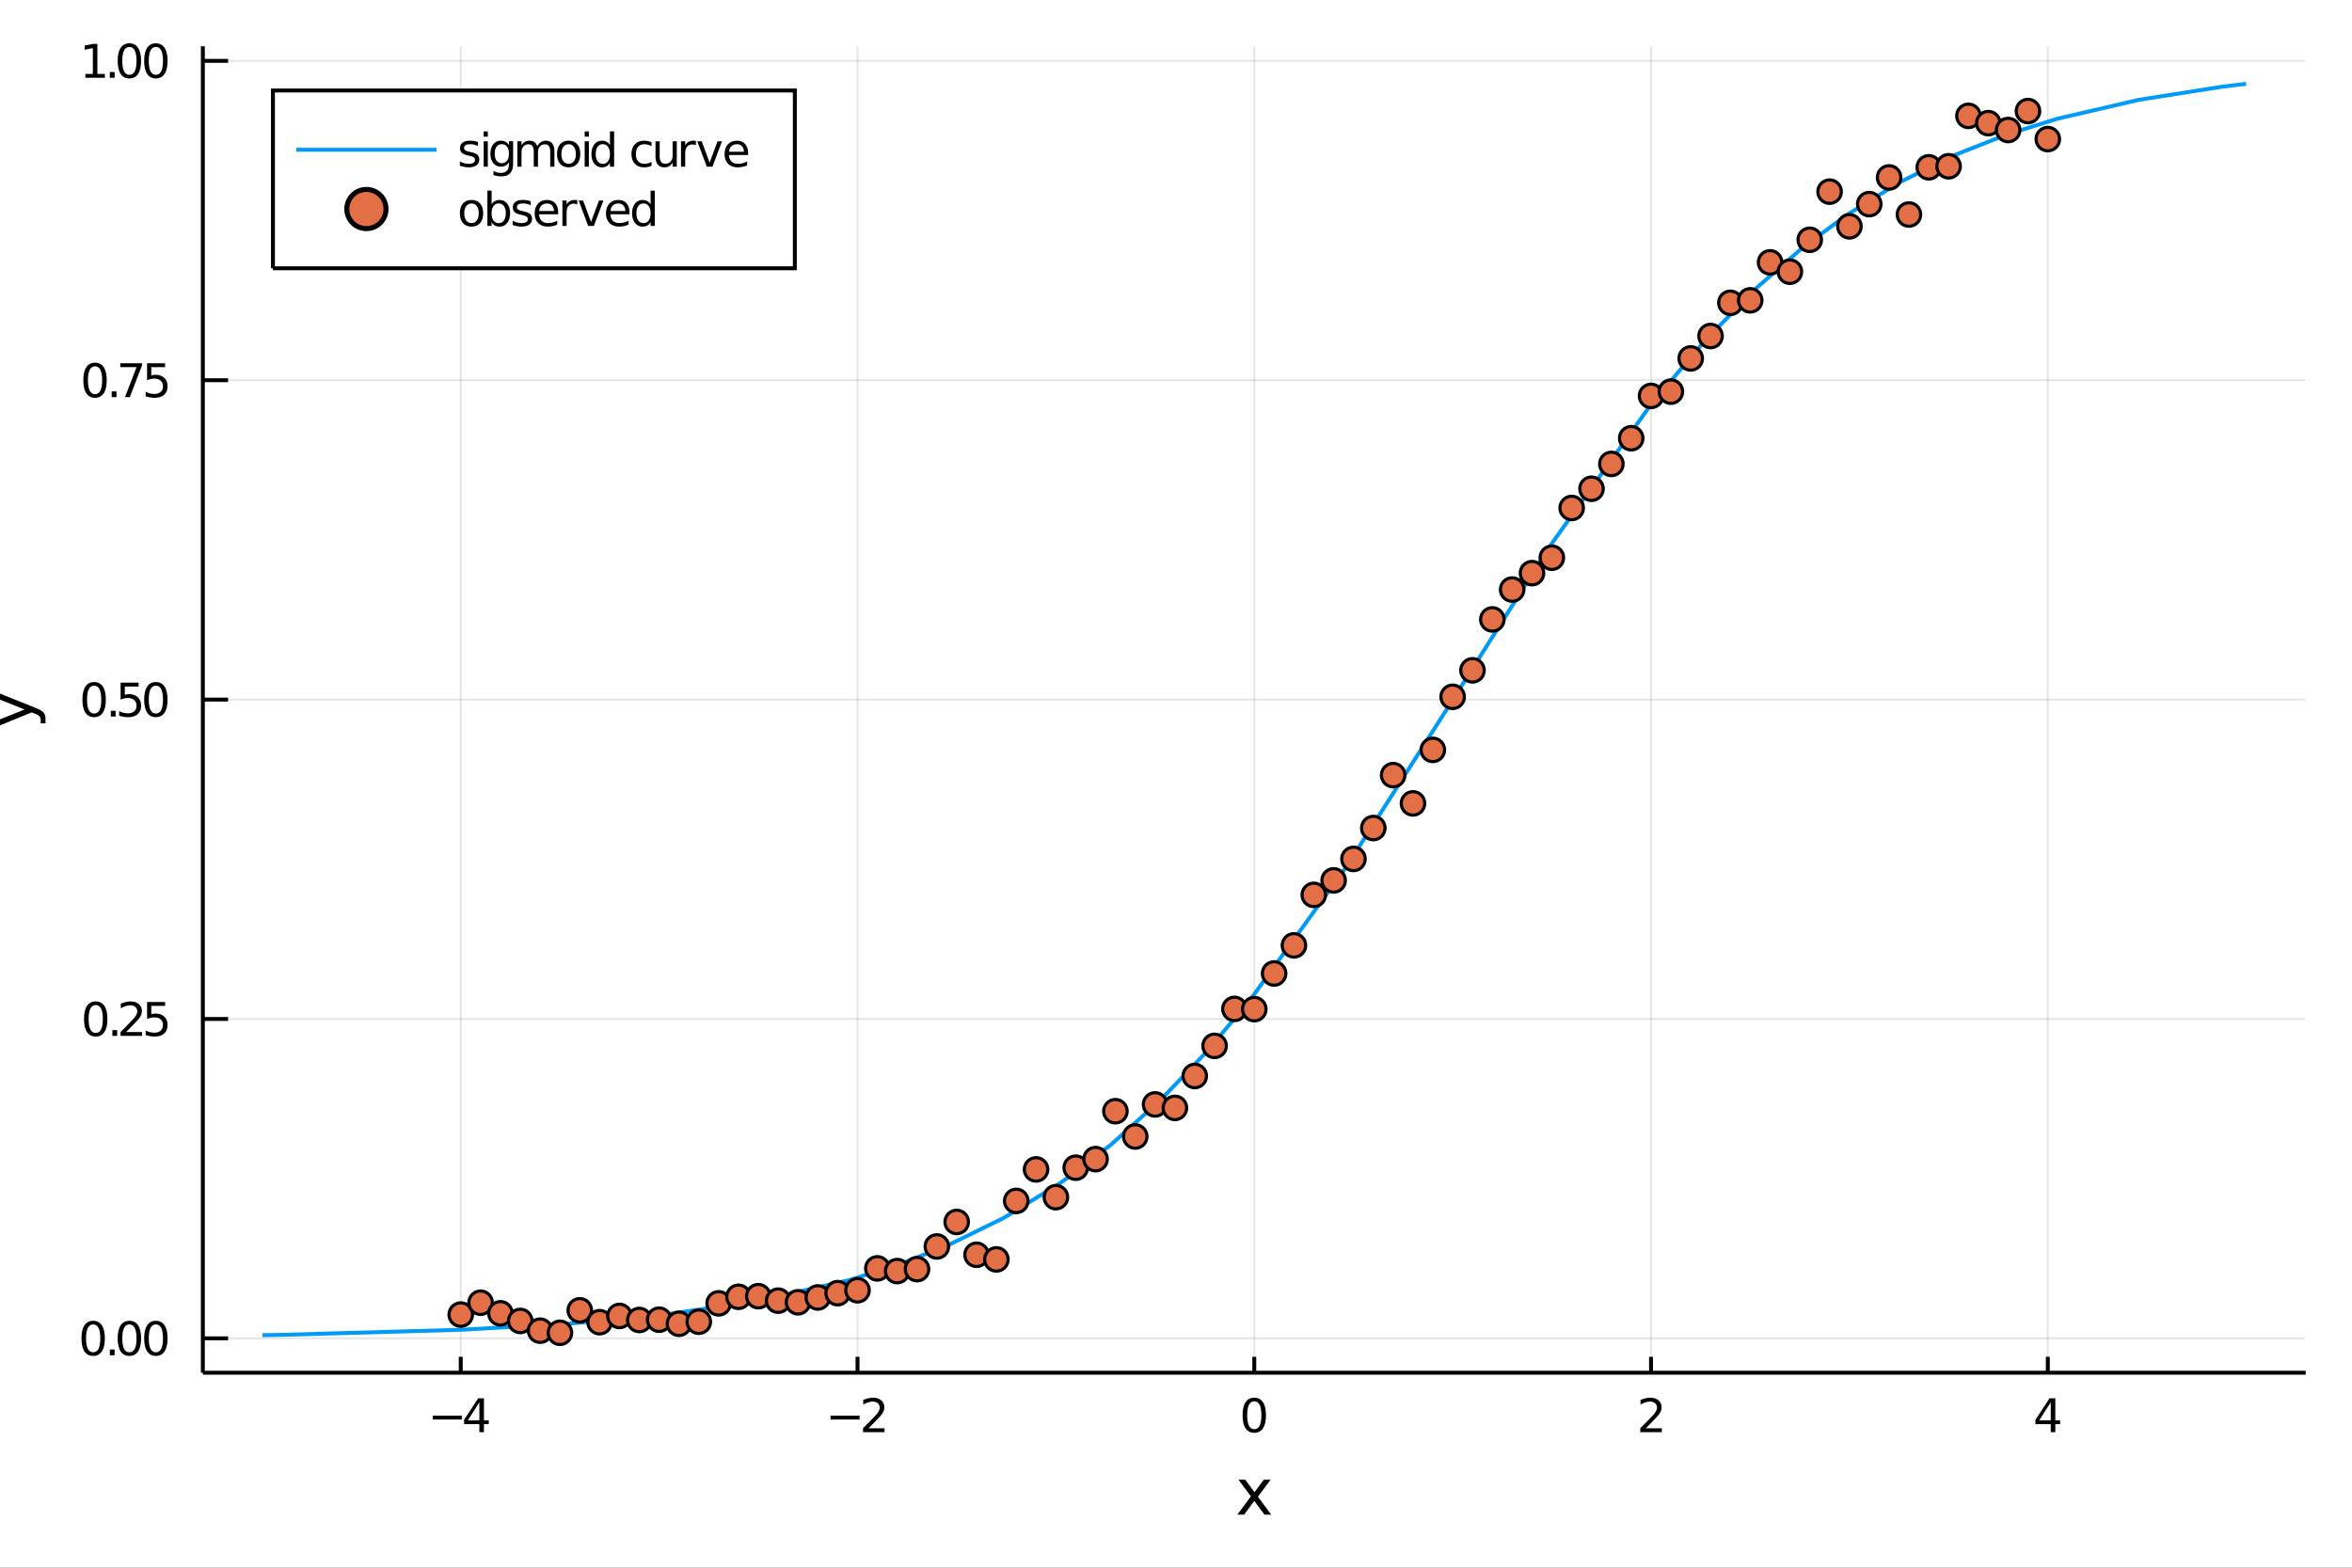 <?xml version="1.0" encoding="utf-8"?>
<svg xmlns="http://www.w3.org/2000/svg" xmlns:xlink="http://www.w3.org/1999/xlink" width="150" height="100" viewBox="0 0 600 400">
<rect x="0" y="0" width="600" height="400" fill="#333333" stroke="none"/>
<defs>
  <clipPath id="clip340">
    <rect x="0" y="0" width="600" height="400"/>
  </clipPath>
</defs>
<path clip-path="url(#clip340)" d="
M0 400 L600 400 L600 0 L0 0  Z
  " fill="#ffffff" fill-rule="evenodd" fill-opacity="1"/>
<defs>
  <clipPath id="clip341">
    <rect x="120" y="0" width="421" height="400"/>
  </clipPath>
</defs>
<path clip-path="url(#clip340)" d="
M51.748 350.252 L588.189 350.252 L588.189 11.811 L51.748 11.811  Z
  " fill="#ffffff" fill-rule="evenodd" fill-opacity="1"/>
<defs>
  <clipPath id="clip342">
    <rect x="51" y="11" width="537" height="339"/>
  </clipPath>
</defs>
<polyline clip-path="url(#clip342)" style="stroke:#000000; stroke-width:0.5; stroke-opacity:0.1; fill:none" points="
  117.538,350.252 117.538,11.811 
  "/>
<polyline clip-path="url(#clip342)" style="stroke:#000000; stroke-width:0.5; stroke-opacity:0.1; fill:none" points="
  218.753,350.252 218.753,11.811 
  "/>
<polyline clip-path="url(#clip342)" style="stroke:#000000; stroke-width:0.5; stroke-opacity:0.1; fill:none" points="
  319.969,350.252 319.969,11.811 
  "/>
<polyline clip-path="url(#clip342)" style="stroke:#000000; stroke-width:0.5; stroke-opacity:0.1; fill:none" points="
  421.184,350.252 421.184,11.811 
  "/>
<polyline clip-path="url(#clip342)" style="stroke:#000000; stroke-width:0.5; stroke-opacity:0.1; fill:none" points="
  522.399,350.252 522.399,11.811 
  "/>
<polyline clip-path="url(#clip340)" style="stroke:#000000; stroke-width:1; stroke-opacity:1; fill:none" points="
  51.748,350.252 588.189,350.252 
  "/>
<polyline clip-path="url(#clip340)" style="stroke:#000000; stroke-width:1; stroke-opacity:1; fill:none" points="
  117.538,350.252 117.538,346.191 
  "/>
<polyline clip-path="url(#clip340)" style="stroke:#000000; stroke-width:1; stroke-opacity:1; fill:none" points="
  218.753,350.252 218.753,346.191 
  "/>
<polyline clip-path="url(#clip340)" style="stroke:#000000; stroke-width:1; stroke-opacity:1; fill:none" points="
  319.969,350.252 319.969,346.191 
  "/>
<polyline clip-path="url(#clip340)" style="stroke:#000000; stroke-width:1; stroke-opacity:1; fill:none" points="
  421.184,350.252 421.184,346.191 
  "/>
<polyline clip-path="url(#clip340)" style="stroke:#000000; stroke-width:1; stroke-opacity:1; fill:none" points="
  522.399,350.252 522.399,346.191 
  "/>
<path clip-path="url(#clip340)" d="M 0 0 M110.391 361.213 L117.81 361.213 L117.81 362.197 L110.391 362.197 L110.391 361.213 Z" fill="#000000" fill-rule="evenodd" fill-opacity="1" /><path clip-path="url(#clip340)" d="M 0 0 M122.289 357.798 L119.338 362.411 L122.289 362.411 L122.289 357.798 M121.982 356.78 L123.452 356.78 L123.452 362.411 L124.685 362.411 L124.685 363.383 L123.452 363.383 L123.452 365.42 L122.289 365.42 L122.289 363.383 L118.389 363.383 L118.389 362.254 L121.982 356.78 Z" fill="#000000" fill-rule="evenodd" fill-opacity="1" /><path clip-path="url(#clip340)" d="M 0 0 M211.867 361.213 L219.286 361.213 L219.286 362.197 L211.867 362.197 L211.867 361.213 Z" fill="#000000" fill-rule="evenodd" fill-opacity="1" /><path clip-path="url(#clip340)" d="M 0 0 M221.56 364.436 L225.64 364.436 L225.64 365.42 L220.154 365.42 L220.154 364.436 Q220.819 363.748 221.965 362.59 Q223.117 361.427 223.412 361.091 Q223.973 360.461 224.193 360.026 Q224.419 359.587 224.419 359.164 Q224.419 358.476 223.933 358.042 Q223.452 357.608 222.677 357.608 Q222.127 357.608 221.514 357.798 Q220.906 357.989 220.212 358.377 L220.212 357.197 Q220.918 356.913 221.531 356.768 Q222.144 356.624 222.654 356.624 Q223.996 356.624 224.795 357.295 Q225.593 357.966 225.593 359.089 Q225.593 359.621 225.391 360.102 Q225.194 360.576 224.668 361.224 Q224.523 361.392 223.747 362.197 Q222.972 362.995 221.56 364.436 Z" fill="#000000" fill-rule="evenodd" fill-opacity="1" /><path clip-path="url(#clip340)" d="M 0 0 M319.969 357.55 Q319.066 357.55 318.609 358.441 Q318.157 359.326 318.157 361.109 Q318.157 362.885 318.609 363.776 Q319.066 364.662 319.969 364.662 Q320.877 364.662 321.328 363.776 Q321.786 362.885 321.786 361.109 Q321.786 359.326 321.328 358.441 Q320.877 357.55 319.969 357.55 M319.969 356.624 Q321.421 356.624 322.185 357.775 Q322.955 358.921 322.955 361.109 Q322.955 363.29 322.185 364.442 Q321.421 365.588 319.969 365.588 Q318.516 365.588 317.746 364.442 Q316.982 363.29 316.982 361.109 Q316.982 358.921 317.746 357.775 Q318.516 356.624 319.969 356.624 Z" fill="#000000" fill-rule="evenodd" fill-opacity="1" /><path clip-path="url(#clip340)" d="M 0 0 M419.847 364.436 L423.927 364.436 L423.927 365.42 L418.441 365.42 L418.441 364.436 Q419.106 363.748 420.252 362.59 Q421.404 361.427 421.699 361.091 Q422.26 360.461 422.48 360.026 Q422.706 359.587 422.706 359.164 Q422.706 358.476 422.22 358.042 Q421.739 357.608 420.964 357.608 Q420.414 357.608 419.801 357.798 Q419.193 357.989 418.499 358.377 L418.499 357.197 Q419.205 356.913 419.818 356.768 Q420.431 356.624 420.941 356.624 Q422.283 356.624 423.082 357.295 Q423.881 357.966 423.881 359.089 Q423.881 359.621 423.678 360.102 Q423.481 360.576 422.955 361.224 Q422.81 361.392 422.034 362.197 Q421.259 362.995 419.847 364.436 Z" fill="#000000" fill-rule="evenodd" fill-opacity="1" /><path clip-path="url(#clip340)" d="M 0 0 M523.151 357.798 L520.2 362.411 L523.151 362.411 L523.151 357.798 M522.845 356.78 L524.315 356.78 L524.315 362.411 L525.547 362.411 L525.547 363.383 L524.315 363.383 L524.315 365.42 L523.151 365.42 L523.151 363.383 L519.251 363.383 L519.251 362.254 L522.845 356.78 Z" fill="#000000" fill-rule="evenodd" fill-opacity="1" /><path clip-path="url(#clip340)" d="M 0 0 M324.122 377.556 L320.899 381.893 L324.289 386.468 L322.563 386.468 L319.969 382.967 L317.374 386.468 L315.648 386.468 L319.109 381.805 L315.942 377.556 L317.669 377.556 L320.032 380.731 L322.395 377.556 L324.122 377.556 Z" fill="#000000" fill-rule="evenodd" fill-opacity="1" /><polyline clip-path="url(#clip342)" style="stroke:#000000; stroke-width:0.5; stroke-opacity:0.1; fill:none" points="
  51.748,341.479 588.189,341.479 
  "/>
<polyline clip-path="url(#clip342)" style="stroke:#000000; stroke-width:0.5; stroke-opacity:0.1; fill:none" points="
  51.748,259.991 588.189,259.991 
  "/>
<polyline clip-path="url(#clip342)" style="stroke:#000000; stroke-width:0.5; stroke-opacity:0.1; fill:none" points="
  51.748,178.503 588.189,178.503 
  "/>
<polyline clip-path="url(#clip342)" style="stroke:#000000; stroke-width:0.5; stroke-opacity:0.1; fill:none" points="
  51.748,97.015 588.189,97.015 
  "/>
<polyline clip-path="url(#clip342)" style="stroke:#000000; stroke-width:0.5; stroke-opacity:0.1; fill:none" points="
  51.748,15.527 588.189,15.527 
  "/>
<polyline clip-path="url(#clip340)" style="stroke:#000000; stroke-width:1; stroke-opacity:1; fill:none" points="
  51.748,350.252 51.748,11.811 
  "/>
<polyline clip-path="url(#clip340)" style="stroke:#000000; stroke-width:1; stroke-opacity:1; fill:none" points="
  51.748,341.479 58.185,341.479 
  "/>
<polyline clip-path="url(#clip340)" style="stroke:#000000; stroke-width:1; stroke-opacity:1; fill:none" points="
  51.748,259.991 58.185,259.991 
  "/>
<polyline clip-path="url(#clip340)" style="stroke:#000000; stroke-width:1; stroke-opacity:1; fill:none" points="
  51.748,178.503 58.185,178.503 
  "/>
<polyline clip-path="url(#clip340)" style="stroke:#000000; stroke-width:1; stroke-opacity:1; fill:none" points="
  51.748,97.015 58.185,97.015 
  "/>
<polyline clip-path="url(#clip340)" style="stroke:#000000; stroke-width:1; stroke-opacity:1; fill:none" points="
  51.748,15.527 58.185,15.527 
  "/>
<path clip-path="url(#clip340)" d="M 0 0 M23.767 337.929 Q22.864 337.929 22.407 338.82 Q21.955 339.706 21.955 341.488 Q21.955 343.265 22.407 344.156 Q22.864 345.041 23.767 345.041 Q24.675 345.041 25.127 344.156 Q25.584 343.265 25.584 341.488 Q25.584 339.706 25.127 338.82 Q24.675 337.929 23.767 337.929 M23.767 337.003 Q25.219 337.003 25.983 338.155 Q26.753 339.301 26.753 341.488 Q26.753 343.67 25.983 344.821 Q25.219 345.967 23.767 345.967 Q22.314 345.967 21.544 344.821 Q20.781 343.67 20.781 341.488 Q20.781 339.301 21.544 338.155 Q22.314 337.003 23.767 337.003 Z" fill="#000000" fill-rule="evenodd" fill-opacity="1" /><path clip-path="url(#clip340)" d="M 0 0 M28.02 344.33 L29.241 344.33 L29.241 345.799 L28.02 345.799 L28.02 344.33 Z" fill="#000000" fill-rule="evenodd" fill-opacity="1" /><path clip-path="url(#clip340)" d="M 0 0 M33.008 337.929 Q32.106 337.929 31.649 338.82 Q31.197 339.706 31.197 341.488 Q31.197 343.265 31.649 344.156 Q32.106 345.041 33.008 345.041 Q33.917 345.041 34.368 344.156 Q34.826 343.265 34.826 341.488 Q34.826 339.706 34.368 338.82 Q33.917 337.929 33.008 337.929 M33.008 337.003 Q34.461 337.003 35.225 338.155 Q35.995 339.301 35.995 341.488 Q35.995 343.67 35.225 344.821 Q34.461 345.967 33.008 345.967 Q31.556 345.967 30.786 344.821 Q30.022 343.67 30.022 341.488 Q30.022 339.301 30.786 338.155 Q31.556 337.003 33.008 337.003 Z" fill="#000000" fill-rule="evenodd" fill-opacity="1" /><path clip-path="url(#clip340)" d="M 0 0 M39.762 337.929 Q38.859 337.929 38.402 338.82 Q37.951 339.706 37.951 341.488 Q37.951 343.265 38.402 344.156 Q38.859 345.041 39.762 345.041 Q40.67 345.041 41.122 344.156 Q41.579 343.265 41.579 341.488 Q41.579 339.706 41.122 338.82 Q40.67 337.929 39.762 337.929 M39.762 337.003 Q41.215 337.003 41.978 338.155 Q42.748 339.301 42.748 341.488 Q42.748 343.67 41.978 344.821 Q41.215 345.967 39.762 345.967 Q38.309 345.967 37.54 344.821 Q36.776 343.67 36.776 341.488 Q36.776 339.301 37.54 338.155 Q38.309 337.003 39.762 337.003 Z" fill="#000000" fill-rule="evenodd" fill-opacity="1" /><path clip-path="url(#clip340)" d="M 0 0 M24.415 256.441 Q23.512 256.441 23.055 257.332 Q22.604 258.218 22.604 260 Q22.604 261.777 23.055 262.668 Q23.512 263.553 24.415 263.553 Q25.323 263.553 25.775 262.668 Q26.232 261.777 26.232 260 Q26.232 258.218 25.775 257.332 Q25.323 256.441 24.415 256.441 M24.415 255.515 Q25.867 255.515 26.631 256.667 Q27.401 257.812 27.401 260 Q27.401 262.182 26.631 263.333 Q25.867 264.479 24.415 264.479 Q22.962 264.479 22.193 263.333 Q21.429 262.182 21.429 260 Q21.429 257.812 22.193 256.667 Q22.962 255.515 24.415 255.515 Z" fill="#000000" fill-rule="evenodd" fill-opacity="1" /><path clip-path="url(#clip340)" d="M 0 0 M28.668 262.841 L29.889 262.841 L29.889 264.311 L28.668 264.311 L28.668 262.841 Z" fill="#000000" fill-rule="evenodd" fill-opacity="1" /><path clip-path="url(#clip340)" d="M 0 0 M32.164 263.327 L36.243 263.327 L36.243 264.311 L30.757 264.311 L30.757 263.327 Q31.423 262.639 32.569 261.481 Q33.72 260.318 34.015 259.983 Q34.577 259.352 34.797 258.918 Q35.022 258.478 35.022 258.056 Q35.022 257.367 34.536 256.933 Q34.056 256.499 33.281 256.499 Q32.731 256.499 32.117 256.69 Q31.51 256.881 30.815 257.268 L30.815 256.088 Q31.521 255.804 32.135 255.66 Q32.748 255.515 33.257 255.515 Q34.6 255.515 35.398 256.186 Q36.197 256.858 36.197 257.98 Q36.197 258.513 35.995 258.993 Q35.798 259.468 35.271 260.116 Q35.127 260.284 34.351 261.088 Q33.576 261.887 32.164 263.327 Z" fill="#000000" fill-rule="evenodd" fill-opacity="1" /><path clip-path="url(#clip340)" d="M 0 0 M37.522 255.671 L42.111 255.671 L42.111 256.655 L38.593 256.655 L38.593 258.773 Q38.848 258.686 39.102 258.646 Q39.357 258.6 39.611 258.6 Q41.058 258.6 41.903 259.392 Q42.748 260.185 42.748 261.539 Q42.748 262.934 41.88 263.709 Q41.012 264.479 39.432 264.479 Q38.888 264.479 38.321 264.387 Q37.76 264.294 37.158 264.109 L37.158 262.934 Q37.679 263.218 38.234 263.356 Q38.79 263.495 39.409 263.495 Q40.41 263.495 40.995 262.969 Q41.579 262.442 41.579 261.539 Q41.579 260.637 40.995 260.11 Q40.41 259.583 39.409 259.583 Q38.94 259.583 38.471 259.687 Q38.008 259.792 37.522 260.012 L37.522 255.671 Z" fill="#000000" fill-rule="evenodd" fill-opacity="1" /><path clip-path="url(#clip340)" d="M 0 0 M24.015 174.953 Q23.113 174.953 22.655 175.844 Q22.204 176.729 22.204 178.512 Q22.204 180.288 22.655 181.18 Q23.113 182.065 24.015 182.065 Q24.924 182.065 25.375 181.18 Q25.833 180.288 25.833 178.512 Q25.833 176.729 25.375 175.844 Q24.924 174.953 24.015 174.953 M24.015 174.027 Q25.468 174.027 26.232 175.179 Q27.002 176.324 27.002 178.512 Q27.002 180.694 26.232 181.845 Q25.468 182.991 24.015 182.991 Q22.563 182.991 21.793 181.845 Q21.029 180.694 21.029 178.512 Q21.029 176.324 21.793 175.179 Q22.563 174.027 24.015 174.027 Z" fill="#000000" fill-rule="evenodd" fill-opacity="1" /><path clip-path="url(#clip340)" d="M 0 0 M28.269 181.353 L29.49 181.353 L29.49 182.823 L28.269 182.823 L28.269 181.353 Z" fill="#000000" fill-rule="evenodd" fill-opacity="1" /><path clip-path="url(#clip340)" d="M 0 0 M30.769 174.183 L35.358 174.183 L35.358 175.167 L31.84 175.167 L31.84 177.285 Q32.094 177.198 32.349 177.158 Q32.603 177.111 32.858 177.111 Q34.305 177.111 35.15 177.904 Q35.995 178.697 35.995 180.051 Q35.995 181.446 35.127 182.221 Q34.258 182.991 32.679 182.991 Q32.135 182.991 31.567 182.898 Q31.006 182.806 30.404 182.621 L30.404 181.446 Q30.925 181.729 31.481 181.868 Q32.036 182.007 32.656 182.007 Q33.657 182.007 34.241 181.481 Q34.826 180.954 34.826 180.051 Q34.826 179.148 34.241 178.622 Q33.657 178.095 32.656 178.095 Q32.187 178.095 31.718 178.199 Q31.255 178.303 30.769 178.523 L30.769 174.183 Z" fill="#000000" fill-rule="evenodd" fill-opacity="1" /><path clip-path="url(#clip340)" d="M 0 0 M39.762 174.953 Q38.859 174.953 38.402 175.844 Q37.951 176.729 37.951 178.512 Q37.951 180.288 38.402 181.18 Q38.859 182.065 39.762 182.065 Q40.67 182.065 41.122 181.18 Q41.579 180.288 41.579 178.512 Q41.579 176.729 41.122 175.844 Q40.67 174.953 39.762 174.953 M39.762 174.027 Q41.215 174.027 41.978 175.179 Q42.748 176.324 42.748 178.512 Q42.748 180.694 41.978 181.845 Q41.215 182.991 39.762 182.991 Q38.309 182.991 37.54 181.845 Q36.776 180.694 36.776 178.512 Q36.776 176.324 37.54 175.179 Q38.309 174.027 39.762 174.027 Z" fill="#000000" fill-rule="evenodd" fill-opacity="1" /><path clip-path="url(#clip340)" d="M 0 0 M24.241 93.465 Q23.338 93.465 22.881 94.356 Q22.43 95.241 22.43 97.024 Q22.43 98.8 22.881 99.692 Q23.338 100.577 24.241 100.577 Q25.15 100.577 25.601 99.692 Q26.058 98.8 26.058 97.024 Q26.058 95.241 25.601 94.356 Q25.15 93.465 24.241 93.465 M24.241 92.539 Q25.694 92.539 26.458 93.69 Q27.227 94.836 27.227 97.024 Q27.227 99.205 26.458 100.357 Q25.694 101.503 24.241 101.503 Q22.789 101.503 22.019 100.357 Q21.255 99.205 21.255 97.024 Q21.255 94.836 22.019 93.69 Q22.789 92.539 24.241 92.539 Z" fill="#000000" fill-rule="evenodd" fill-opacity="1" /><path clip-path="url(#clip340)" d="M 0 0 M28.495 99.865 L29.716 99.865 L29.716 101.335 L28.495 101.335 L28.495 99.865 Z" fill="#000000" fill-rule="evenodd" fill-opacity="1" /><path clip-path="url(#clip340)" d="M 0 0 M30.688 92.695 L36.243 92.695 L36.243 93.193 L33.107 101.335 L31.886 101.335 L34.837 93.679 L30.688 93.679 L30.688 92.695 Z" fill="#000000" fill-rule="evenodd" fill-opacity="1" /><path clip-path="url(#clip340)" d="M 0 0 M37.522 92.695 L42.111 92.695 L42.111 93.679 L38.593 93.679 L38.593 95.797 Q38.848 95.71 39.102 95.669 Q39.357 95.623 39.611 95.623 Q41.058 95.623 41.903 96.416 Q42.748 97.209 42.748 98.563 Q42.748 99.958 41.88 100.733 Q41.012 101.503 39.432 101.503 Q38.888 101.503 38.321 101.41 Q37.76 101.318 37.158 101.132 L37.158 99.958 Q37.679 100.241 38.234 100.38 Q38.79 100.519 39.409 100.519 Q40.41 100.519 40.995 99.992 Q41.579 99.466 41.579 98.563 Q41.579 97.66 40.995 97.134 Q40.41 96.607 39.409 96.607 Q38.94 96.607 38.471 96.711 Q38.008 96.815 37.522 97.035 L37.522 92.695 Z" fill="#000000" fill-rule="evenodd" fill-opacity="1" /><path clip-path="url(#clip340)" d="M 0 0 M21.776 18.863 L23.686 18.863 L23.686 12.272 L21.608 12.688 L21.608 11.624 L23.674 11.207 L24.843 11.207 L24.843 18.863 L26.753 18.863 L26.753 19.847 L21.776 19.847 L21.776 18.863 Z" fill="#000000" fill-rule="evenodd" fill-opacity="1" /><path clip-path="url(#clip340)" d="M 0 0 M28.02 18.377 L29.241 18.377 L29.241 19.847 L28.02 19.847 L28.02 18.377 Z" fill="#000000" fill-rule="evenodd" fill-opacity="1" /><path clip-path="url(#clip340)" d="M 0 0 M33.008 11.977 Q32.106 11.977 31.649 12.868 Q31.197 13.753 31.197 15.536 Q31.197 17.312 31.649 18.203 Q32.106 19.089 33.008 19.089 Q33.917 19.089 34.368 18.203 Q34.826 17.312 34.826 15.536 Q34.826 13.753 34.368 12.868 Q33.917 11.977 33.008 11.977 M33.008 11.051 Q34.461 11.051 35.225 12.202 Q35.995 13.348 35.995 15.536 Q35.995 17.717 35.225 18.869 Q34.461 20.015 33.008 20.015 Q31.556 20.015 30.786 18.869 Q30.022 17.717 30.022 15.536 Q30.022 13.348 30.786 12.202 Q31.556 11.051 33.008 11.051 Z" fill="#000000" fill-rule="evenodd" fill-opacity="1" /><path clip-path="url(#clip340)" d="M 0 0 M39.762 11.977 Q38.859 11.977 38.402 12.868 Q37.951 13.753 37.951 15.536 Q37.951 17.312 38.402 18.203 Q38.859 19.089 39.762 19.089 Q40.67 19.089 41.122 18.203 Q41.579 17.312 41.579 15.536 Q41.579 13.753 41.122 12.868 Q40.67 11.977 39.762 11.977 M39.762 11.051 Q41.215 11.051 41.978 12.202 Q42.748 13.348 42.748 15.536 Q42.748 17.717 41.978 18.869 Q41.215 20.015 39.762 20.015 Q38.309 20.015 37.54 18.869 Q36.776 17.717 36.776 15.536 Q36.776 13.348 37.54 12.202 Q38.309 11.051 39.762 11.051 Z" fill="#000000" fill-rule="evenodd" fill-opacity="1" /><path clip-path="url(#clip340)" d="M 0 0 M9.044 180.61 Q10.636 181.23 11.121 181.819 Q11.606 182.408 11.606 183.395 L11.606 184.564 L10.381 184.564 L10.381 183.705 Q10.381 183.1 10.094 182.766 Q9.808 182.432 8.742 182.026 L8.073 181.764 L-0.695 185.368 L-0.695 183.816 L6.275 181.031 L-0.695 178.246 L-0.695 176.695 L9.044 180.61 Z" fill="#000000" fill-rule="evenodd" fill-opacity="1" /><polyline clip-path="url(#clip342)" style="stroke:#009af9; stroke-width:1; stroke-opacity:1; fill:none" points="
  66.93,340.673 71.873,340.591 117.571,339.296 145.034,337.741 168.253,335.605 193.476,331.92 216.729,326.599 229.194,322.683 241.659,317.815 256.101,310.736 
  270.542,301.819 283.377,292.105 296.211,280.518 307.465,268.724 318.72,255.39 343.26,221.449 367.947,182.736 395.241,139.556 421.211,103.155 434.712,87.144 
  448.213,73.349 459.578,63.428 470.944,54.958 484.819,46.398 498.695,39.54 511.738,34.4 524.782,30.307 545.678,25.459 566.575,22.168 569.791,21.767 
  573.007,21.39 
  "/>
<circle clip-path="url(#clip342)" cx="117.538" cy="335.418" r="3" fill="#e26f46" fill-rule="evenodd" fill-opacity="1" stroke="#000000" stroke-opacity="1" stroke-width="0.8"/>
<circle clip-path="url(#clip342)" cx="122.599" cy="332.394" r="3" fill="#e26f46" fill-rule="evenodd" fill-opacity="1" stroke="#000000" stroke-opacity="1" stroke-width="0.8"/>
<circle clip-path="url(#clip342)" cx="127.659" cy="335.094" r="3" fill="#e26f46" fill-rule="evenodd" fill-opacity="1" stroke="#000000" stroke-opacity="1" stroke-width="0.8"/>
<circle clip-path="url(#clip342)" cx="132.72" cy="337.044" r="3" fill="#e26f46" fill-rule="evenodd" fill-opacity="1" stroke="#000000" stroke-opacity="1" stroke-width="0.8"/>
<circle clip-path="url(#clip342)" cx="137.781" cy="339.529" r="3" fill="#e26f46" fill-rule="evenodd" fill-opacity="1" stroke="#000000" stroke-opacity="1" stroke-width="0.8"/>
<circle clip-path="url(#clip342)" cx="142.842" cy="340.065" r="3" fill="#e26f46" fill-rule="evenodd" fill-opacity="1" stroke="#000000" stroke-opacity="1" stroke-width="0.8"/>
<circle clip-path="url(#clip342)" cx="147.903" cy="334.329" r="3" fill="#e26f46" fill-rule="evenodd" fill-opacity="1" stroke="#000000" stroke-opacity="1" stroke-width="0.8"/>
<circle clip-path="url(#clip342)" cx="152.963" cy="337.362" r="3" fill="#e26f46" fill-rule="evenodd" fill-opacity="1" stroke="#000000" stroke-opacity="1" stroke-width="0.8"/>
<circle clip-path="url(#clip342)" cx="158.024" cy="335.771" r="3" fill="#e26f46" fill-rule="evenodd" fill-opacity="1" stroke="#000000" stroke-opacity="1" stroke-width="0.8"/>
<circle clip-path="url(#clip342)" cx="163.085" cy="336.799" r="3" fill="#e26f46" fill-rule="evenodd" fill-opacity="1" stroke="#000000" stroke-opacity="1" stroke-width="0.8"/>
<circle clip-path="url(#clip342)" cx="168.146" cy="336.723" r="3" fill="#e26f46" fill-rule="evenodd" fill-opacity="1" stroke="#000000" stroke-opacity="1" stroke-width="0.8"/>
<circle clip-path="url(#clip342)" cx="173.206" cy="337.763" r="3" fill="#e26f46" fill-rule="evenodd" fill-opacity="1" stroke="#000000" stroke-opacity="1" stroke-width="0.8"/>
<circle clip-path="url(#clip342)" cx="178.267" cy="337.245" r="3" fill="#e26f46" fill-rule="evenodd" fill-opacity="1" stroke="#000000" stroke-opacity="1" stroke-width="0.8"/>
<circle clip-path="url(#clip342)" cx="183.328" cy="332.549" r="3" fill="#e26f46" fill-rule="evenodd" fill-opacity="1" stroke="#000000" stroke-opacity="1" stroke-width="0.8"/>
<circle clip-path="url(#clip342)" cx="188.389" cy="330.879" r="3" fill="#e26f46" fill-rule="evenodd" fill-opacity="1" stroke="#000000" stroke-opacity="1" stroke-width="0.8"/>
<circle clip-path="url(#clip342)" cx="193.449" cy="330.726" r="3" fill="#e26f46" fill-rule="evenodd" fill-opacity="1" stroke="#000000" stroke-opacity="1" stroke-width="0.8"/>
<circle clip-path="url(#clip342)" cx="198.51" cy="331.869" r="3" fill="#e26f46" fill-rule="evenodd" fill-opacity="1" stroke="#000000" stroke-opacity="1" stroke-width="0.8"/>
<circle clip-path="url(#clip342)" cx="203.571" cy="332.28" r="3" fill="#e26f46" fill-rule="evenodd" fill-opacity="1" stroke="#000000" stroke-opacity="1" stroke-width="0.8"/>
<circle clip-path="url(#clip342)" cx="208.632" cy="331.052" r="3" fill="#e26f46" fill-rule="evenodd" fill-opacity="1" stroke="#000000" stroke-opacity="1" stroke-width="0.8"/>
<circle clip-path="url(#clip342)" cx="213.692" cy="329.955" r="3" fill="#e26f46" fill-rule="evenodd" fill-opacity="1" stroke="#000000" stroke-opacity="1" stroke-width="0.8"/>
<circle clip-path="url(#clip342)" cx="218.753" cy="329.214" r="3" fill="#e26f46" fill-rule="evenodd" fill-opacity="1" stroke="#000000" stroke-opacity="1" stroke-width="0.8"/>
<circle clip-path="url(#clip342)" cx="223.814" cy="323.631" r="3" fill="#e26f46" fill-rule="evenodd" fill-opacity="1" stroke="#000000" stroke-opacity="1" stroke-width="0.8"/>
<circle clip-path="url(#clip342)" cx="228.875" cy="324.322" r="3" fill="#e26f46" fill-rule="evenodd" fill-opacity="1" stroke="#000000" stroke-opacity="1" stroke-width="0.8"/>
<circle clip-path="url(#clip342)" cx="233.936" cy="323.824" r="3" fill="#e26f46" fill-rule="evenodd" fill-opacity="1" stroke="#000000" stroke-opacity="1" stroke-width="0.8"/>
<circle clip-path="url(#clip342)" cx="238.996" cy="318.038" r="3" fill="#e26f46" fill-rule="evenodd" fill-opacity="1" stroke="#000000" stroke-opacity="1" stroke-width="0.8"/>
<circle clip-path="url(#clip342)" cx="244.057" cy="311.786" r="3" fill="#e26f46" fill-rule="evenodd" fill-opacity="1" stroke="#000000" stroke-opacity="1" stroke-width="0.8"/>
<circle clip-path="url(#clip342)" cx="249.118" cy="320.164" r="3" fill="#e26f46" fill-rule="evenodd" fill-opacity="1" stroke="#000000" stroke-opacity="1" stroke-width="0.8"/>
<circle clip-path="url(#clip342)" cx="254.179" cy="321.338" r="3" fill="#e26f46" fill-rule="evenodd" fill-opacity="1" stroke="#000000" stroke-opacity="1" stroke-width="0.8"/>
<circle clip-path="url(#clip342)" cx="259.239" cy="306.416" r="3" fill="#e26f46" fill-rule="evenodd" fill-opacity="1" stroke="#000000" stroke-opacity="1" stroke-width="0.8"/>
<circle clip-path="url(#clip342)" cx="264.3" cy="298.378" r="3" fill="#e26f46" fill-rule="evenodd" fill-opacity="1" stroke="#000000" stroke-opacity="1" stroke-width="0.8"/>
<circle clip-path="url(#clip342)" cx="269.361" cy="305.464" r="3" fill="#e26f46" fill-rule="evenodd" fill-opacity="1" stroke="#000000" stroke-opacity="1" stroke-width="0.8"/>
<circle clip-path="url(#clip342)" cx="274.422" cy="297.943" r="3" fill="#e26f46" fill-rule="evenodd" fill-opacity="1" stroke="#000000" stroke-opacity="1" stroke-width="0.8"/>
<circle clip-path="url(#clip342)" cx="279.482" cy="295.751" r="3" fill="#e26f46" fill-rule="evenodd" fill-opacity="1" stroke="#000000" stroke-opacity="1" stroke-width="0.8"/>
<circle clip-path="url(#clip342)" cx="284.543" cy="283.527" r="3" fill="#e26f46" fill-rule="evenodd" fill-opacity="1" stroke="#000000" stroke-opacity="1" stroke-width="0.8"/>
<circle clip-path="url(#clip342)" cx="289.604" cy="289.98" r="3" fill="#e26f46" fill-rule="evenodd" fill-opacity="1" stroke="#000000" stroke-opacity="1" stroke-width="0.8"/>
<circle clip-path="url(#clip342)" cx="294.665" cy="281.799" r="3" fill="#e26f46" fill-rule="evenodd" fill-opacity="1" stroke="#000000" stroke-opacity="1" stroke-width="0.8"/>
<circle clip-path="url(#clip342)" cx="299.725" cy="282.686" r="3" fill="#e26f46" fill-rule="evenodd" fill-opacity="1" stroke="#000000" stroke-opacity="1" stroke-width="0.8"/>
<circle clip-path="url(#clip342)" cx="304.786" cy="274.542" r="3" fill="#e26f46" fill-rule="evenodd" fill-opacity="1" stroke="#000000" stroke-opacity="1" stroke-width="0.8"/>
<circle clip-path="url(#clip342)" cx="309.847" cy="266.857" r="3" fill="#e26f46" fill-rule="evenodd" fill-opacity="1" stroke="#000000" stroke-opacity="1" stroke-width="0.8"/>
<circle clip-path="url(#clip342)" cx="314.908" cy="257.423" r="3" fill="#e26f46" fill-rule="evenodd" fill-opacity="1" stroke="#000000" stroke-opacity="1" stroke-width="0.8"/>
<circle clip-path="url(#clip342)" cx="319.969" cy="257.484" r="3" fill="#e26f46" fill-rule="evenodd" fill-opacity="1" stroke="#000000" stroke-opacity="1" stroke-width="0.8"/>
<circle clip-path="url(#clip342)" cx="325.029" cy="248.385" r="3" fill="#e26f46" fill-rule="evenodd" fill-opacity="1" stroke="#000000" stroke-opacity="1" stroke-width="0.8"/>
<circle clip-path="url(#clip342)" cx="330.09" cy="241.216" r="3" fill="#e26f46" fill-rule="evenodd" fill-opacity="1" stroke="#000000" stroke-opacity="1" stroke-width="0.8"/>
<circle clip-path="url(#clip342)" cx="335.151" cy="228.331" r="3" fill="#e26f46" fill-rule="evenodd" fill-opacity="1" stroke="#000000" stroke-opacity="1" stroke-width="0.8"/>
<circle clip-path="url(#clip342)" cx="340.212" cy="224.633" r="3" fill="#e26f46" fill-rule="evenodd" fill-opacity="1" stroke="#000000" stroke-opacity="1" stroke-width="0.8"/>
<circle clip-path="url(#clip342)" cx="345.272" cy="219.161" r="3" fill="#e26f46" fill-rule="evenodd" fill-opacity="1" stroke="#000000" stroke-opacity="1" stroke-width="0.8"/>
<circle clip-path="url(#clip342)" cx="350.333" cy="211.276" r="3" fill="#e26f46" fill-rule="evenodd" fill-opacity="1" stroke="#000000" stroke-opacity="1" stroke-width="0.8"/>
<circle clip-path="url(#clip342)" cx="355.394" cy="197.775" r="3" fill="#e26f46" fill-rule="evenodd" fill-opacity="1" stroke="#000000" stroke-opacity="1" stroke-width="0.8"/>
<circle clip-path="url(#clip342)" cx="360.455" cy="204.992" r="3" fill="#e26f46" fill-rule="evenodd" fill-opacity="1" stroke="#000000" stroke-opacity="1" stroke-width="0.8"/>
<circle clip-path="url(#clip342)" cx="365.515" cy="191.339" r="3" fill="#e26f46" fill-rule="evenodd" fill-opacity="1" stroke="#000000" stroke-opacity="1" stroke-width="0.8"/>
<circle clip-path="url(#clip342)" cx="370.576" cy="177.79" r="3" fill="#e26f46" fill-rule="evenodd" fill-opacity="1" stroke="#000000" stroke-opacity="1" stroke-width="0.8"/>
<circle clip-path="url(#clip342)" cx="375.637" cy="171.037" r="3" fill="#e26f46" fill-rule="evenodd" fill-opacity="1" stroke="#000000" stroke-opacity="1" stroke-width="0.8"/>
<circle clip-path="url(#clip342)" cx="380.698" cy="158.046" r="3" fill="#e26f46" fill-rule="evenodd" fill-opacity="1" stroke="#000000" stroke-opacity="1" stroke-width="0.8"/>
<circle clip-path="url(#clip342)" cx="385.758" cy="150.426" r="3" fill="#e26f46" fill-rule="evenodd" fill-opacity="1" stroke="#000000" stroke-opacity="1" stroke-width="0.8"/>
<circle clip-path="url(#clip342)" cx="390.819" cy="146.235" r="3" fill="#e26f46" fill-rule="evenodd" fill-opacity="1" stroke="#000000" stroke-opacity="1" stroke-width="0.8"/>
<circle clip-path="url(#clip342)" cx="395.88" cy="142.304" r="3" fill="#e26f46" fill-rule="evenodd" fill-opacity="1" stroke="#000000" stroke-opacity="1" stroke-width="0.8"/>
<circle clip-path="url(#clip342)" cx="400.941" cy="129.609" r="3" fill="#e26f46" fill-rule="evenodd" fill-opacity="1" stroke="#000000" stroke-opacity="1" stroke-width="0.8"/>
<circle clip-path="url(#clip342)" cx="406.001" cy="124.707" r="3" fill="#e26f46" fill-rule="evenodd" fill-opacity="1" stroke="#000000" stroke-opacity="1" stroke-width="0.8"/>
<circle clip-path="url(#clip342)" cx="411.062" cy="118.37" r="3" fill="#e26f46" fill-rule="evenodd" fill-opacity="1" stroke="#000000" stroke-opacity="1" stroke-width="0.8"/>
<circle clip-path="url(#clip342)" cx="416.123" cy="111.816" r="3" fill="#e26f46" fill-rule="evenodd" fill-opacity="1" stroke="#000000" stroke-opacity="1" stroke-width="0.8"/>
<circle clip-path="url(#clip342)" cx="421.184" cy="101.019" r="3" fill="#e26f46" fill-rule="evenodd" fill-opacity="1" stroke="#000000" stroke-opacity="1" stroke-width="0.8"/>
<circle clip-path="url(#clip342)" cx="426.245" cy="99.93" r="3" fill="#e26f46" fill-rule="evenodd" fill-opacity="1" stroke="#000000" stroke-opacity="1" stroke-width="0.8"/>
<circle clip-path="url(#clip342)" cx="431.305" cy="91.454" r="3" fill="#e26f46" fill-rule="evenodd" fill-opacity="1" stroke="#000000" stroke-opacity="1" stroke-width="0.8"/>
<circle clip-path="url(#clip342)" cx="436.366" cy="85.733" r="3" fill="#e26f46" fill-rule="evenodd" fill-opacity="1" stroke="#000000" stroke-opacity="1" stroke-width="0.8"/>
<circle clip-path="url(#clip342)" cx="441.427" cy="77.262" r="3" fill="#e26f46" fill-rule="evenodd" fill-opacity="1" stroke="#000000" stroke-opacity="1" stroke-width="0.8"/>
<circle clip-path="url(#clip342)" cx="446.488" cy="76.628" r="3" fill="#e26f46" fill-rule="evenodd" fill-opacity="1" stroke="#000000" stroke-opacity="1" stroke-width="0.8"/>
<circle clip-path="url(#clip342)" cx="451.548" cy="66.939" r="3" fill="#e26f46" fill-rule="evenodd" fill-opacity="1" stroke="#000000" stroke-opacity="1" stroke-width="0.8"/>
<circle clip-path="url(#clip342)" cx="456.609" cy="69.326" r="3" fill="#e26f46" fill-rule="evenodd" fill-opacity="1" stroke="#000000" stroke-opacity="1" stroke-width="0.8"/>
<circle clip-path="url(#clip342)" cx="461.67" cy="61.182" r="3" fill="#e26f46" fill-rule="evenodd" fill-opacity="1" stroke="#000000" stroke-opacity="1" stroke-width="0.8"/>
<circle clip-path="url(#clip342)" cx="466.731" cy="48.895" r="3" fill="#e26f46" fill-rule="evenodd" fill-opacity="1" stroke="#000000" stroke-opacity="1" stroke-width="0.8"/>
<circle clip-path="url(#clip342)" cx="471.791" cy="57.75" r="3" fill="#e26f46" fill-rule="evenodd" fill-opacity="1" stroke="#000000" stroke-opacity="1" stroke-width="0.8"/>
<circle clip-path="url(#clip342)" cx="476.852" cy="52.08" r="3" fill="#e26f46" fill-rule="evenodd" fill-opacity="1" stroke="#000000" stroke-opacity="1" stroke-width="0.8"/>
<circle clip-path="url(#clip342)" cx="481.913" cy="45.274" r="3" fill="#e26f46" fill-rule="evenodd" fill-opacity="1" stroke="#000000" stroke-opacity="1" stroke-width="0.8"/>
<circle clip-path="url(#clip342)" cx="486.974" cy="54.732" r="3" fill="#e26f46" fill-rule="evenodd" fill-opacity="1" stroke="#000000" stroke-opacity="1" stroke-width="0.8"/>
<circle clip-path="url(#clip342)" cx="492.034" cy="42.687" r="3" fill="#e26f46" fill-rule="evenodd" fill-opacity="1" stroke="#000000" stroke-opacity="1" stroke-width="0.8"/>
<circle clip-path="url(#clip342)" cx="497.095" cy="42.425" r="3" fill="#e26f46" fill-rule="evenodd" fill-opacity="1" stroke="#000000" stroke-opacity="1" stroke-width="0.8"/>
<circle clip-path="url(#clip342)" cx="502.156" cy="29.562" r="3" fill="#e26f46" fill-rule="evenodd" fill-opacity="1" stroke="#000000" stroke-opacity="1" stroke-width="0.8"/>
<circle clip-path="url(#clip342)" cx="507.217" cy="31.42" r="3" fill="#e26f46" fill-rule="evenodd" fill-opacity="1" stroke="#000000" stroke-opacity="1" stroke-width="0.8"/>
<circle clip-path="url(#clip342)" cx="512.278" cy="33.176" r="3" fill="#e26f46" fill-rule="evenodd" fill-opacity="1" stroke="#000000" stroke-opacity="1" stroke-width="0.8"/>
<circle clip-path="url(#clip342)" cx="517.338" cy="28.338" r="3" fill="#e26f46" fill-rule="evenodd" fill-opacity="1" stroke="#000000" stroke-opacity="1" stroke-width="0.8"/>
<circle clip-path="url(#clip342)" cx="522.399" cy="35.487" r="3" fill="#e26f46" fill-rule="evenodd" fill-opacity="1" stroke="#000000" stroke-opacity="1" stroke-width="0.8"/>
<path clip-path="url(#clip340)" d="
M69.629 68.452 L202.764 68.452 L202.764 23.092 L69.629 23.092  Z
  " fill="#ffffff" fill-rule="evenodd" fill-opacity="1"/>
<polyline clip-path="url(#clip340)" style="stroke:#000000; stroke-width:1; stroke-opacity:1; fill:none" points="
  69.629,68.452 202.764,68.452 202.764,23.092 69.629,23.092 69.629,68.452 
  "/>
<polyline clip-path="url(#clip340)" style="stroke:#009af9; stroke-width:1; stroke-opacity:1; fill:none" points="
  75.59,38.212 111.353,38.212 
  "/>
<path clip-path="url(#clip340)" d="M 0 0 M121.919 36.242 L121.919 37.249 Q121.468 37.017 120.982 36.902 Q120.496 36.786 119.975 36.786 Q119.182 36.786 118.783 37.029 Q118.389 37.272 118.389 37.758 Q118.389 38.129 118.673 38.343 Q118.957 38.551 119.813 38.742 L120.178 38.823 Q121.312 39.066 121.786 39.512 Q122.267 39.951 122.267 40.744 Q122.267 41.647 121.549 42.174 Q120.837 42.7 119.587 42.7 Q119.066 42.7 118.499 42.596 Q117.938 42.498 117.313 42.295 L117.313 41.196 Q117.903 41.502 118.476 41.659 Q119.049 41.809 119.61 41.809 Q120.363 41.809 120.768 41.554 Q121.173 41.294 121.173 40.825 Q121.173 40.391 120.878 40.16 Q120.588 39.928 119.599 39.714 L119.229 39.627 Q118.239 39.419 117.799 38.991 Q117.359 38.557 117.359 37.804 Q117.359 36.89 118.007 36.392 Q118.656 35.895 119.848 35.895 Q120.438 35.895 120.959 35.981 Q121.48 36.068 121.919 36.242 Z" fill="#000000" fill-rule="evenodd" fill-opacity="1" /><path clip-path="url(#clip340)" d="M 0 0 M123.384 36.051 L124.448 36.051 L124.448 42.532 L123.384 42.532 L123.384 36.051 M123.384 33.528 L124.448 33.528 L124.448 34.876 L123.384 34.876 L123.384 33.528 Z" fill="#000000" fill-rule="evenodd" fill-opacity="1" /><path clip-path="url(#clip340)" d="M 0 0 M129.83 39.216 Q129.83 38.059 129.35 37.422 Q128.875 36.786 128.013 36.786 Q127.157 36.786 126.676 37.422 Q126.202 38.059 126.202 39.216 Q126.202 40.368 126.676 41.005 Q127.157 41.641 128.013 41.641 Q128.875 41.641 129.35 41.005 Q129.83 40.368 129.83 39.216 M130.895 41.728 Q130.895 43.383 130.16 44.188 Q129.425 44.998 127.909 44.998 Q127.348 44.998 126.85 44.911 Q126.352 44.83 125.884 44.656 L125.884 43.62 Q126.352 43.875 126.81 43.996 Q127.267 44.118 127.741 44.118 Q128.789 44.118 129.309 43.568 Q129.83 43.024 129.83 41.919 L129.83 41.392 Q129.5 41.965 128.985 42.249 Q128.47 42.532 127.753 42.532 Q126.561 42.532 125.832 41.624 Q125.102 40.715 125.102 39.216 Q125.102 37.712 125.832 36.803 Q126.561 35.895 127.753 35.895 Q128.47 35.895 128.985 36.178 Q129.5 36.462 129.83 37.035 L129.83 36.051 L130.895 36.051 L130.895 41.728 Z" fill="#000000" fill-rule="evenodd" fill-opacity="1" /><path clip-path="url(#clip340)" d="M 0 0 M137.058 37.295 Q137.458 36.578 138.013 36.236 Q138.569 35.895 139.321 35.895 Q140.334 35.895 140.884 36.606 Q141.433 37.312 141.433 38.62 L141.433 42.532 L140.363 42.532 L140.363 38.655 Q140.363 37.723 140.033 37.272 Q139.703 36.821 139.026 36.821 Q138.198 36.821 137.718 37.37 Q137.238 37.92 137.238 38.869 L137.238 42.532 L136.167 42.532 L136.167 38.655 Q136.167 37.718 135.837 37.272 Q135.507 36.821 134.819 36.821 Q134.003 36.821 133.522 37.376 Q133.042 37.926 133.042 38.869 L133.042 42.532 L131.972 42.532 L131.972 36.051 L133.042 36.051 L133.042 37.058 Q133.407 36.462 133.916 36.178 Q134.425 35.895 135.125 35.895 Q135.831 35.895 136.323 36.254 Q136.821 36.612 137.058 37.295 Z" fill="#000000" fill-rule="evenodd" fill-opacity="1" /><path clip-path="url(#clip340)" d="M 0 0 M145.062 36.797 Q144.205 36.797 143.708 37.469 Q143.21 38.134 143.21 39.297 Q143.21 40.461 143.702 41.132 Q144.199 41.797 145.062 41.797 Q145.912 41.797 146.41 41.126 Q146.908 40.455 146.908 39.297 Q146.908 38.146 146.41 37.474 Q145.912 36.797 145.062 36.797 M145.062 35.895 Q146.451 35.895 147.243 36.797 Q148.036 37.7 148.036 39.297 Q148.036 40.889 147.243 41.797 Q146.451 42.7 145.062 42.7 Q143.667 42.7 142.874 41.797 Q142.087 40.889 142.087 39.297 Q142.087 37.7 142.874 36.797 Q143.667 35.895 145.062 35.895 Z" fill="#000000" fill-rule="evenodd" fill-opacity="1" /><path clip-path="url(#clip340)" d="M 0 0 M149.153 36.051 L150.218 36.051 L150.218 42.532 L149.153 42.532 L149.153 36.051 M149.153 33.528 L150.218 33.528 L150.218 34.876 L149.153 34.876 L149.153 33.528 Z" fill="#000000" fill-rule="evenodd" fill-opacity="1" /><path clip-path="url(#clip340)" d="M 0 0 M155.6 37.035 L155.6 33.528 L156.665 33.528 L156.665 42.532 L155.6 42.532 L155.6 41.56 Q155.264 42.139 154.749 42.422 Q154.24 42.7 153.522 42.7 Q152.348 42.7 151.607 41.763 Q150.872 40.825 150.872 39.297 Q150.872 37.77 151.607 36.832 Q152.348 35.895 153.522 35.895 Q154.24 35.895 154.749 36.178 Q155.264 36.456 155.6 37.035 M151.971 39.297 Q151.971 40.472 152.452 41.144 Q152.938 41.809 153.783 41.809 Q154.628 41.809 155.114 41.144 Q155.6 40.472 155.6 39.297 Q155.6 38.123 155.114 37.457 Q154.628 36.786 153.783 36.786 Q152.938 36.786 152.452 37.457 Q151.971 38.123 151.971 39.297 Z" fill="#000000" fill-rule="evenodd" fill-opacity="1" /><path clip-path="url(#clip340)" d="M 0 0 M166.213 36.3 L166.213 37.295 Q165.762 37.046 165.305 36.925 Q164.853 36.797 164.39 36.797 Q163.354 36.797 162.782 37.457 Q162.209 38.111 162.209 39.297 Q162.209 40.484 162.782 41.144 Q163.354 41.797 164.39 41.797 Q164.853 41.797 165.305 41.676 Q165.762 41.549 166.213 41.3 L166.213 42.283 Q165.768 42.492 165.287 42.596 Q164.813 42.7 164.275 42.7 Q162.81 42.7 161.948 41.78 Q161.086 40.86 161.086 39.297 Q161.086 37.712 161.954 36.803 Q162.828 35.895 164.344 35.895 Q164.836 35.895 165.305 35.999 Q165.773 36.097 166.213 36.3 Z" fill="#000000" fill-rule="evenodd" fill-opacity="1" /><path clip-path="url(#clip340)" d="M 0 0 M167.22 39.974 L167.22 36.051 L168.285 36.051 L168.285 39.934 Q168.285 40.854 168.644 41.317 Q169.003 41.774 169.72 41.774 Q170.582 41.774 171.08 41.224 Q171.584 40.675 171.584 39.726 L171.584 36.051 L172.648 36.051 L172.648 42.532 L171.584 42.532 L171.584 41.537 Q171.196 42.127 170.681 42.417 Q170.172 42.7 169.494 42.7 Q168.378 42.7 167.799 42.006 Q167.22 41.311 167.22 39.974 M169.9 35.895 L169.9 35.895 Z" fill="#000000" fill-rule="evenodd" fill-opacity="1" /><path clip-path="url(#clip340)" d="M 0 0 M177.521 37.046 Q177.342 36.942 177.128 36.896 Q176.919 36.844 176.665 36.844 Q175.762 36.844 175.276 37.434 Q174.795 38.019 174.795 39.118 L174.795 42.532 L173.725 42.532 L173.725 36.051 L174.795 36.051 L174.795 37.058 Q175.131 36.468 175.669 36.184 Q176.207 35.895 176.977 35.895 Q177.087 35.895 177.22 35.912 Q177.353 35.924 177.515 35.953 L177.521 37.046 Z" fill="#000000" fill-rule="evenodd" fill-opacity="1" /><path clip-path="url(#clip340)" d="M 0 0 M177.874 36.051 L179.003 36.051 L181.028 41.491 L183.053 36.051 L184.182 36.051 L181.751 42.532 L180.305 42.532 L177.874 36.051 Z" fill="#000000" fill-rule="evenodd" fill-opacity="1" /><path clip-path="url(#clip340)" d="M 0 0 M190.843 39.026 L190.843 39.546 L185.947 39.546 Q186.016 40.646 186.607 41.224 Q187.203 41.797 188.262 41.797 Q188.875 41.797 189.448 41.647 Q190.027 41.496 190.594 41.196 L190.594 42.203 Q190.021 42.446 189.419 42.573 Q188.817 42.7 188.198 42.7 Q186.647 42.7 185.739 41.797 Q184.836 40.895 184.836 39.355 Q184.836 37.764 185.692 36.832 Q186.555 35.895 188.013 35.895 Q189.321 35.895 190.079 36.74 Q190.843 37.579 190.843 39.026 M189.778 38.713 Q189.766 37.839 189.286 37.318 Q188.811 36.797 188.024 36.797 Q187.133 36.797 186.595 37.301 Q186.063 37.804 185.982 38.719 L189.778 38.713 Z" fill="#000000" fill-rule="evenodd" fill-opacity="1" /><circle clip-path="url(#clip340)" cx="93.471" cy="53.332" r="5" fill="#e26f46" fill-rule="evenodd" fill-opacity="1" stroke="#000000" stroke-opacity="1" stroke-width="1.28"/>
<path clip-path="url(#clip340)" d="M 0 0 M120.288 51.917 Q119.431 51.917 118.933 52.589 Q118.436 53.254 118.436 54.417 Q118.436 55.581 118.928 56.252 Q119.425 56.917 120.288 56.917 Q121.138 56.917 121.636 56.246 Q122.134 55.575 122.134 54.417 Q122.134 53.266 121.636 52.594 Q121.138 51.917 120.288 51.917 M120.288 51.015 Q121.676 51.015 122.469 51.917 Q123.262 52.82 123.262 54.417 Q123.262 56.009 122.469 56.917 Q121.676 57.82 120.288 57.82 Q118.893 57.82 118.1 56.917 Q117.313 56.009 117.313 54.417 Q117.313 52.82 118.1 51.917 Q118.893 51.015 120.288 51.015 Z" fill="#000000" fill-rule="evenodd" fill-opacity="1" /><path clip-path="url(#clip340)" d="M 0 0 M129.032 54.417 Q129.032 53.243 128.546 52.577 Q128.065 51.906 127.22 51.906 Q126.375 51.906 125.889 52.577 Q125.409 53.243 125.409 54.417 Q125.409 55.592 125.889 56.264 Q126.375 56.929 127.22 56.929 Q128.065 56.929 128.546 56.264 Q129.032 55.592 129.032 54.417 M125.409 52.155 Q125.745 51.576 126.254 51.298 Q126.769 51.015 127.481 51.015 Q128.661 51.015 129.396 51.952 Q130.137 52.89 130.137 54.417 Q130.137 55.945 129.396 56.883 Q128.661 57.82 127.481 57.82 Q126.769 57.82 126.254 57.542 Q125.745 57.259 125.409 56.68 L125.409 57.652 L124.338 57.652 L124.338 48.648 L125.409 48.648 L125.409 52.155 Z" fill="#000000" fill-rule="evenodd" fill-opacity="1" /><path clip-path="url(#clip340)" d="M 0 0 M135.386 51.362 L135.386 52.369 Q134.934 52.137 134.448 52.022 Q133.962 51.906 133.441 51.906 Q132.649 51.906 132.249 52.149 Q131.856 52.392 131.856 52.878 Q131.856 53.248 132.139 53.463 Q132.423 53.671 133.279 53.862 L133.644 53.943 Q134.778 54.186 135.253 54.632 Q135.733 55.071 135.733 55.864 Q135.733 56.767 135.015 57.294 Q134.304 57.82 133.054 57.82 Q132.533 57.82 131.966 57.716 Q131.404 57.618 130.779 57.415 L130.779 56.316 Q131.37 56.622 131.943 56.779 Q132.516 56.929 133.077 56.929 Q133.829 56.929 134.234 56.674 Q134.639 56.414 134.639 55.945 Q134.639 55.511 134.344 55.28 Q134.055 55.048 133.065 54.834 L132.695 54.747 Q131.705 54.539 131.266 54.111 Q130.826 53.677 130.826 52.924 Q130.826 52.01 131.474 51.512 Q132.122 51.015 133.314 51.015 Q133.904 51.015 134.425 51.102 Q134.946 51.188 135.386 51.362 Z" fill="#000000" fill-rule="evenodd" fill-opacity="1" /><path clip-path="url(#clip340)" d="M 0 0 M142.394 54.145 L142.394 54.666 L137.498 54.666 Q137.568 55.766 138.158 56.344 Q138.754 56.917 139.813 56.917 Q140.426 56.917 140.999 56.767 Q141.578 56.617 142.145 56.316 L142.145 57.322 Q141.572 57.566 140.97 57.693 Q140.368 57.82 139.749 57.82 Q138.198 57.82 137.29 56.917 Q136.387 56.015 136.387 54.475 Q136.387 52.884 137.243 51.952 Q138.106 51.015 139.564 51.015 Q140.872 51.015 141.63 51.86 Q142.394 52.699 142.394 54.145 M141.329 53.833 Q141.318 52.959 140.837 52.438 Q140.363 51.917 139.576 51.917 Q138.684 51.917 138.146 52.421 Q137.614 52.924 137.533 53.839 L141.329 53.833 Z" fill="#000000" fill-rule="evenodd" fill-opacity="1" /><path clip-path="url(#clip340)" d="M 0 0 M147.267 52.166 Q147.087 52.062 146.873 52.016 Q146.665 51.964 146.41 51.964 Q145.507 51.964 145.021 52.554 Q144.541 53.139 144.541 54.238 L144.541 57.652 L143.47 57.652 L143.47 51.171 L144.541 51.171 L144.541 52.178 Q144.877 51.588 145.415 51.304 Q145.953 51.015 146.723 51.015 Q146.833 51.015 146.966 51.032 Q147.099 51.044 147.261 51.073 L147.267 52.166 Z" fill="#000000" fill-rule="evenodd" fill-opacity="1" /><path clip-path="url(#clip340)" d="M 0 0 M147.62 51.171 L148.748 51.171 L150.774 56.611 L152.799 51.171 L153.927 51.171 L151.497 57.652 L150.05 57.652 L147.62 51.171 Z" fill="#000000" fill-rule="evenodd" fill-opacity="1" /><path clip-path="url(#clip340)" d="M 0 0 M160.588 54.145 L160.588 54.666 L155.692 54.666 Q155.762 55.766 156.352 56.344 Q156.948 56.917 158.007 56.917 Q158.621 56.917 159.194 56.767 Q159.772 56.617 160.339 56.316 L160.339 57.322 Q159.767 57.566 159.165 57.693 Q158.563 57.82 157.944 57.82 Q156.393 57.82 155.484 56.917 Q154.581 56.015 154.581 54.475 Q154.581 52.884 155.438 51.952 Q156.3 51.015 157.758 51.015 Q159.066 51.015 159.824 51.86 Q160.588 52.699 160.588 54.145 M159.523 53.833 Q159.512 52.959 159.032 52.438 Q158.557 51.917 157.77 51.917 Q156.879 51.917 156.341 52.421 Q155.808 52.924 155.727 53.839 L159.523 53.833 Z" fill="#000000" fill-rule="evenodd" fill-opacity="1" /><path clip-path="url(#clip340)" d="M 0 0 M165.97 52.155 L165.97 48.648 L167.035 48.648 L167.035 57.652 L165.97 57.652 L165.97 56.68 Q165.635 57.259 165.119 57.542 Q164.61 57.82 163.893 57.82 Q162.718 57.82 161.977 56.883 Q161.242 55.945 161.242 54.417 Q161.242 52.89 161.977 51.952 Q162.718 51.015 163.893 51.015 Q164.61 51.015 165.119 51.298 Q165.635 51.576 165.97 52.155 M162.342 54.417 Q162.342 55.592 162.822 56.264 Q163.308 56.929 164.153 56.929 Q164.998 56.929 165.484 56.264 Q165.97 55.592 165.97 54.417 Q165.97 53.243 165.484 52.577 Q164.998 51.906 164.153 51.906 Q163.308 51.906 162.822 52.577 Q162.342 53.243 162.342 54.417 Z" fill="#000000" fill-rule="evenodd" fill-opacity="1" /></svg>
